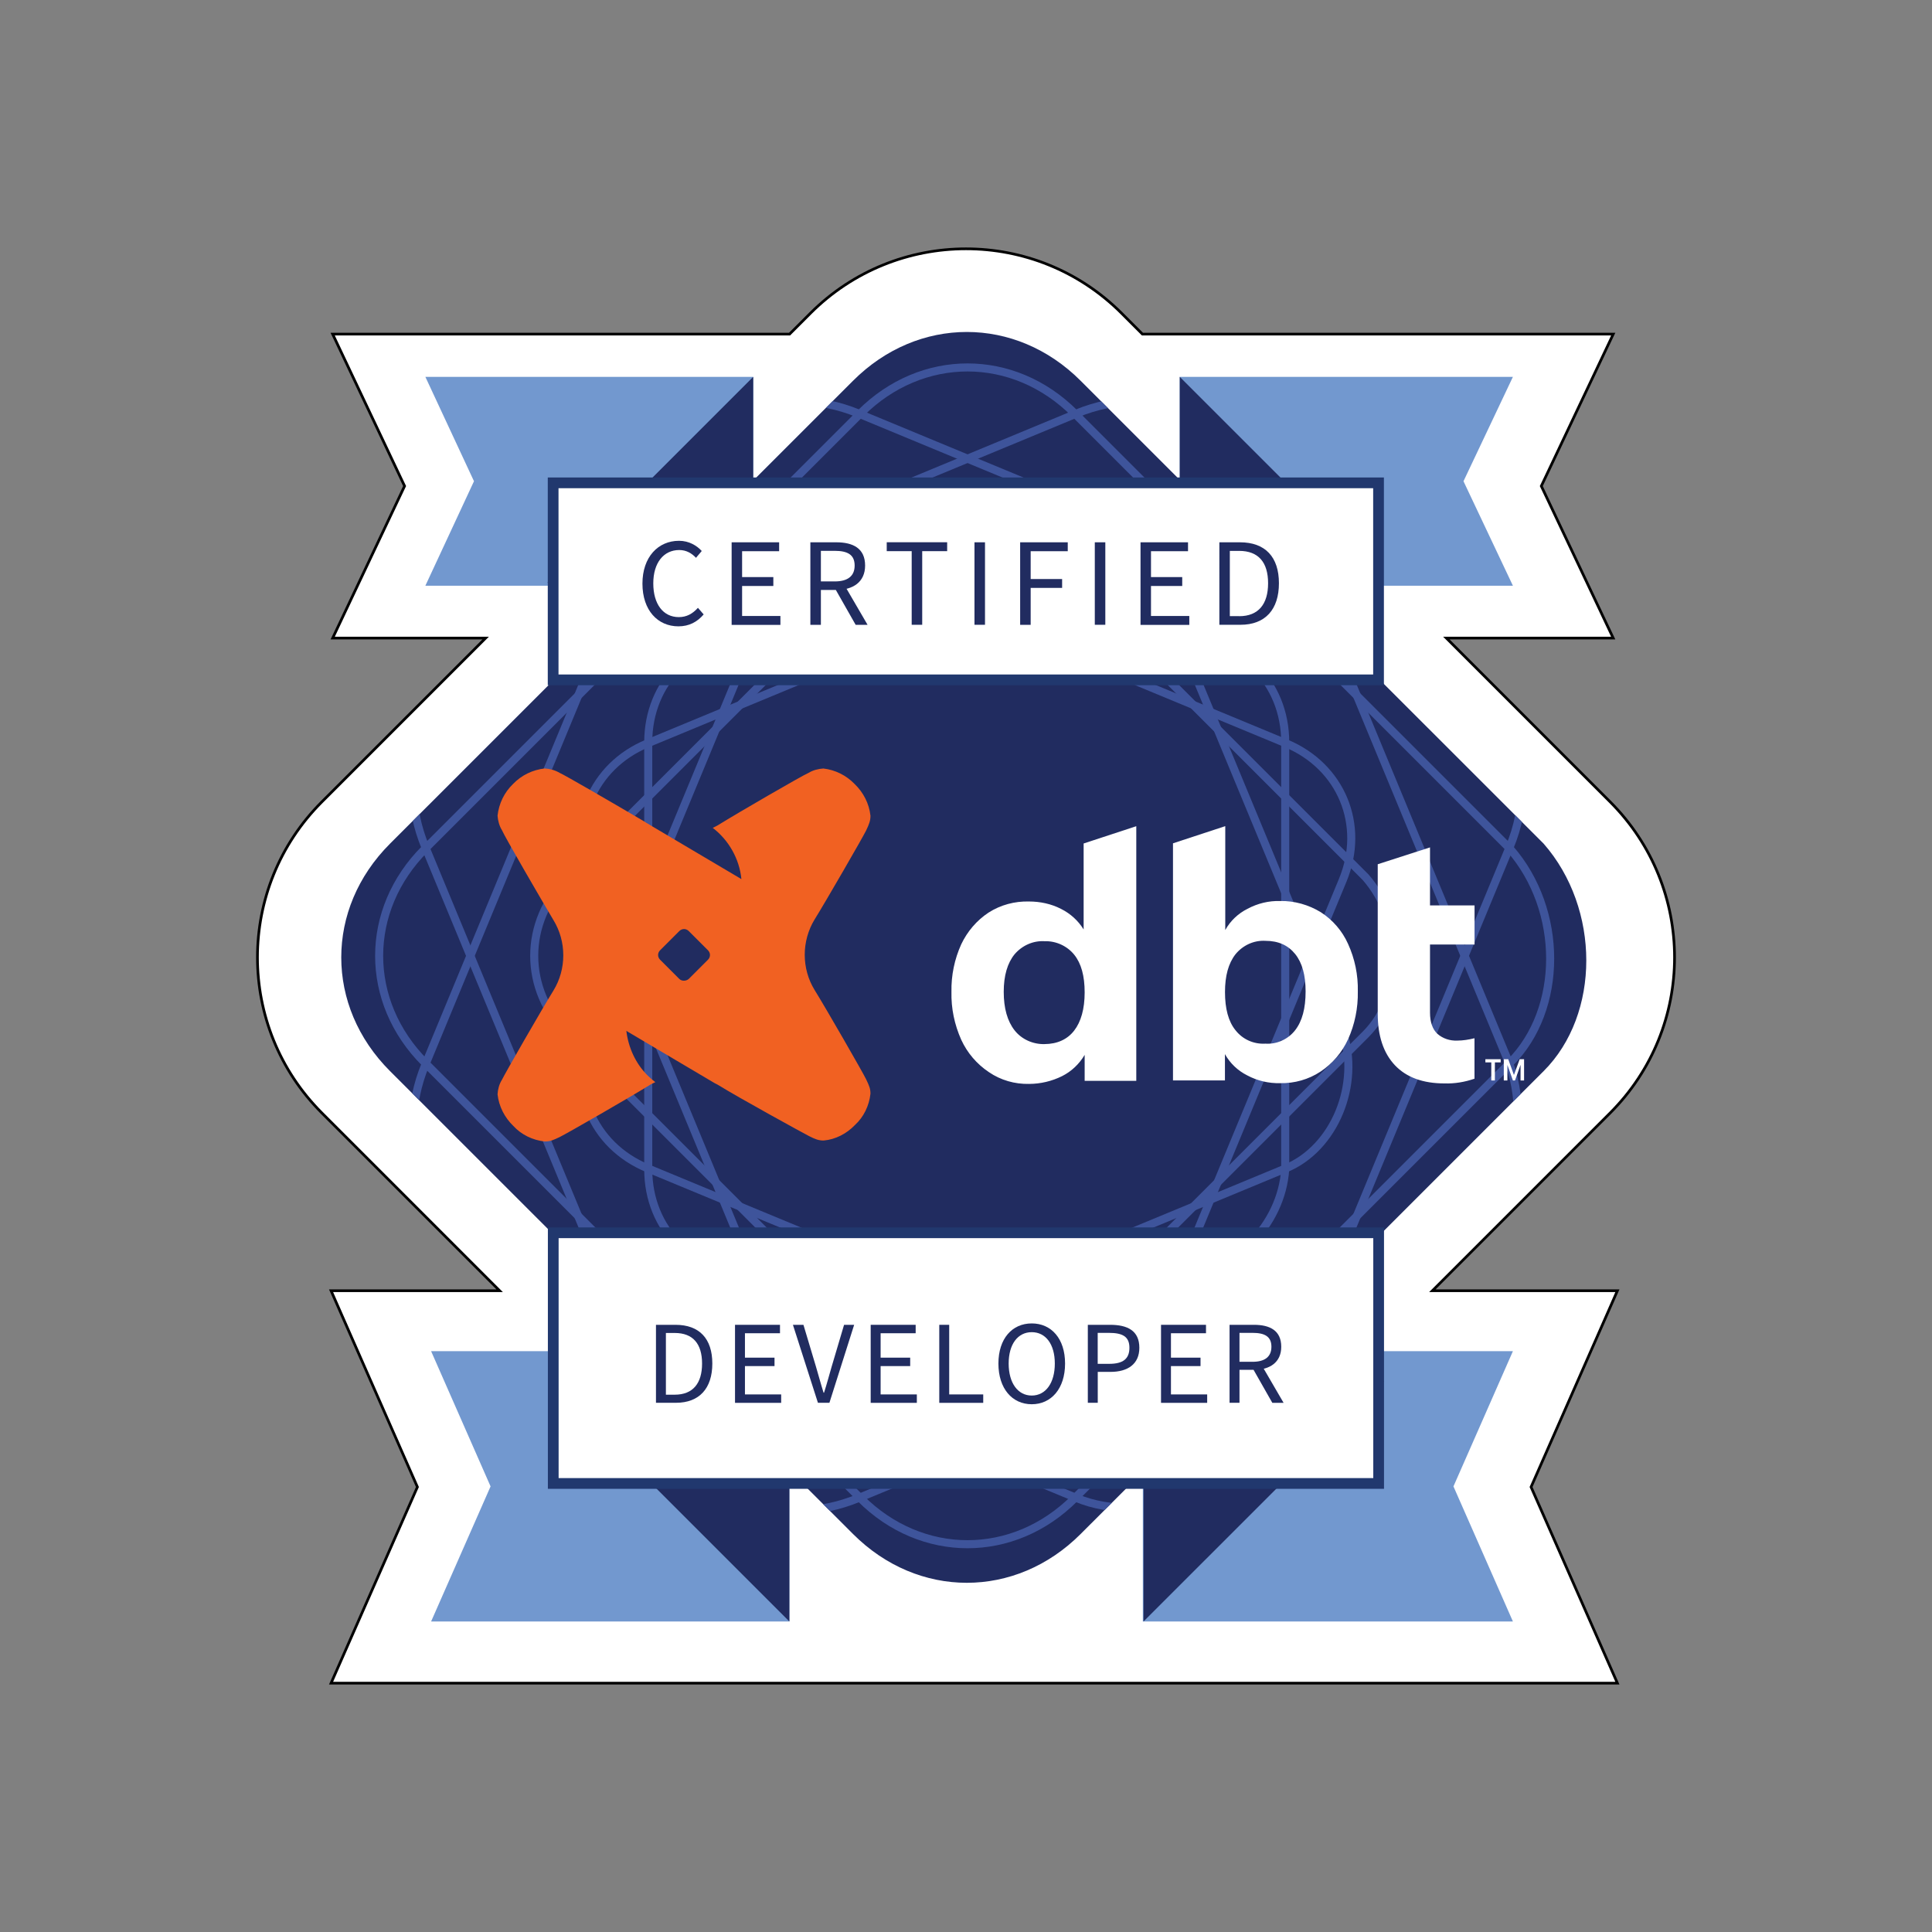 <?xml version="1.0" encoding="utf-8"?>
<!-- Generator: Adobe Illustrator 26.2.1, SVG Export Plug-In . SVG Version: 6.00 Build 0)  -->
<svg version="1.1" xmlns="http://www.w3.org/2000/svg" xmlns:xlink="http://www.w3.org/1999/xlink" x="0px" y="0px"
	 viewBox="0 0 360 360" style="enable-background:new 0 0 360 360;" xml:space="preserve">
<rect x="0" y="0" width="360" height="360" fill="#808080" stroke="none"/>
<style type="text/css">
	.st0{display:none;}
	.st1{display:inline;fill:#262A38;}
	.st2{display:inline;fill:#212C60;}
	.st3{display:inline;fill:#3E549B;}
	.st4{display:inline;fill:#7298CF;}
	.st5{display:inline;fill:#CBD8E8;}
	.st6{fill:#FFFFFF;stroke:#000000;stroke-width:0.5;stroke-miterlimit:10;}
	.st7{fill:none;}
	.st8{clip-path:url(#SVGID_00000097460041931191228460000000931377853943305607_);fill:#212C60;}
	
		.st9{clip-path:url(#SVGID_00000097460041931191228460000000931377853943305607_);fill:none;stroke:#3E549B;stroke-width:1.5;stroke-miterlimit:10;}
	.st10{fill:#FFFFFF;}
	.st11{fill:#F16122;}
	.st12{fill:#7298CF;}
	.st13{fill:#212C60;}
	.st14{fill:#21386E;}
</style>
<g id="Color_Palette" class="st0">
	<rect x="-203.16" y="56.37" class="st1" width="72.67" height="76"/>
	<circle class="st1" cx="-164.25" cy="160.37" r="12"/>
	<circle class="st2" cx="-164.25" cy="203.37" r="12"/>
	<circle class="st3" cx="-164.25" cy="244.37" r="12"/>
	<circle class="st4" cx="-164.25" cy="285.37" r="12"/>
	<circle class="st5" cx="-164.25" cy="326.37" r="12"/>
</g>
<g id="Contour_Key_line">
	<path class="st6" d="M75.39,90.57l-13.4,28.33h28.5l-30.51,30.51c-16.01,16.01-16.01,41.97,0,57.98l33.12,33.12H61.69l16.09,36.57
		l-16.09,36.55h131.2h4.1h104.39l-16.09-36.55l16.09-36.57H266.9l33.12-33.12c16.01-16.01,16.01-41.97,0-57.98l-30.51-30.51h31.09
		l-13.4-28.33l13.4-28.31h-87.72l-3.89-3.89c-16.01-16.01-41.97-16.01-57.98,0l-3.89,3.89H61.99L75.39,90.57z"/>
	<rect x="140.34" y="64.96" class="st7" width="79.49" height="16.68"/>
</g>
<g id="Contour-Cut_Guide">
</g>
<g id="Diamond_Background">
	<g>
		<defs>
			<path id="SVGID_1_" d="M287.64,157.21l-86.29-86.27c-12.11-12.11-30.28-12.11-42.39,0l-86.29,86.27
				c-12.11,12.11-12.11,30.27,0,42.37l86.29,86.27c12.11,12.11,30.28,12.11,42.39,0l86.29-86.27
				C298.23,188.99,298.23,169.32,287.64,157.21z"/>
		</defs>
		<clipPath id="SVGID_00000067229525078491014460000017364200768857377971_">
			<use xlink:href="#SVGID_1_"  style="overflow:visible;"/>
		</clipPath>
		<path style="clip-path:url(#SVGID_00000067229525078491014460000017364200768857377971_);fill:#212C60;" d="M288.41,157.12
			L201.77,70.5c-12.16-12.16-30.4-12.16-42.56,0l-86.65,86.62c-12.16,12.16-12.16,30.39,0,42.55l86.65,86.62
			c12.16,12.16,30.4,12.16,42.56,0l86.65-86.62C299.05,189.04,299.05,169.28,288.41,157.12z"/>
		
			<path style="clip-path:url(#SVGID_00000067229525078491014460000017364200768857377971_);fill:none;stroke:#3E549B;stroke-width:1.5;stroke-miterlimit:10;" d="
			M219.73,237.57l30.46-73.53c4.27-10.32-0.26-21.26-10.58-25.54l-73.53-30.46c-10.32-4.27-21.26,0.26-25.54,10.58l-30.46,73.53
			c-4.27,10.32,0.26,21.26,10.58,25.54l73.53,30.46C203.23,251.89,215.08,246.98,219.73,237.57z"/>
		
			<path style="clip-path:url(#SVGID_00000067229525078491014460000017364200768857377971_);fill:none;stroke:#3E549B;stroke-width:1.5;stroke-miterlimit:10;" d="
			M239.48,217.89v-79.59c0-11.17-8.38-19.55-19.55-19.55h-79.59c-11.17,0-19.55,8.38-19.55,19.55v79.59
			c0,11.17,8.38,19.55,19.55,19.55h79.59C229.71,237.44,238.78,228.37,239.48,217.89z"/>
		
			<path style="clip-path:url(#SVGID_00000067229525078491014460000017364200768857377971_);fill:none;stroke:#3E549B;stroke-width:1.5;stroke-miterlimit:10;" d="
			M250.19,192.16l-30.46-73.53c-4.27-10.32-15.22-14.85-25.54-10.58l-73.53,30.46c-10.32,4.27-14.85,15.22-10.58,25.54l30.46,73.53
			c4.27,10.32,15.22,14.85,25.54,10.58l73.53-30.46C248.64,213.96,253.55,202.1,250.19,192.16z"/>
		
			<path style="clip-path:url(#SVGID_00000067229525078491014460000017364200768857377971_);fill:none;stroke:#3E549B;stroke-width:1.5;stroke-miterlimit:10;" d="
			M254.45,163.45l-59.66-59.66c-8.37-8.37-20.93-8.37-29.31,0l-59.66,59.66c-8.37,8.37-8.37,20.93,0,29.31l59.66,59.66
			c8.37,8.37,20.93,8.37,29.31,0l59.66-59.66C261.78,185.43,261.78,171.82,254.45,163.45z"/>
		
			<path style="clip-path:url(#SVGID_00000067229525078491014460000017364200768857377971_);fill:none;stroke:#3E549B;stroke-width:1.5;stroke-miterlimit:10;" d="
			M237.39,263.87l43.92-106.04c6.16-14.88-0.37-30.67-15.26-36.83L160.01,77.07c-14.88-6.16-30.67,0.37-36.83,15.26L79.26,198.37
			c-6.16,14.88,0.37,30.67,15.26,36.83l106.04,43.92C213.58,284.52,230.68,277.44,237.39,263.87z"/>
		
			<path style="clip-path:url(#SVGID_00000067229525078491014460000017364200768857377971_);fill:none;stroke:#3E549B;stroke-width:1.5;stroke-miterlimit:10;" d="
			M281.31,198.37L237.39,92.33c-6.16-14.88-21.95-21.42-36.83-15.26L94.51,121c-14.88,6.16-21.42,21.95-15.26,36.83l43.92,106.04
			c6.16,14.88,21.95,21.42,36.83,15.26l106.04-43.92C279.07,229.81,286.16,212.71,281.31,198.37z"/>
		
			<path style="clip-path:url(#SVGID_00000067229525078491014460000017364200768857377971_);fill:none;stroke:#3E549B;stroke-width:1.5;stroke-miterlimit:10;" d="
			M281.38,158.17l-81.16-81.16c-11.39-11.39-28.48-11.39-39.87,0l-81.16,81.16c-11.39,11.39-11.39,28.48,0,39.87l81.16,81.16
			c11.39,11.39,28.48,11.39,39.87,0l81.16-81.16C291.34,188.07,291.34,169.56,281.38,158.17z"/>
	</g>
</g>
<g id="dbt_signature">
	<g>
		<g>
			<path class="st10" d="M211.73,153.95v47.45h-9.62v-4.84c-1.01,1.7-2.45,3.08-4.21,3.96c-1.89,0.94-4.02,1.45-6.16,1.45
				c-2.64,0.06-5.28-0.69-7.48-2.2c-2.26-1.51-4.02-3.58-5.15-6.03c-1.26-2.83-1.89-5.84-1.82-8.92c-0.06-3.08,0.57-6.1,1.82-8.86
				c1.13-2.39,2.89-4.46,5.09-5.91c2.26-1.45,4.9-2.14,7.54-2.07c2.07,0,4.15,0.44,5.97,1.38c1.76,0.88,3.2,2.2,4.21,3.83v-16.02
				L211.73,153.95z M200.16,192.03c1.26-1.63,1.95-4.02,1.95-7.1c0-3.08-0.63-5.4-1.95-7.04c-1.32-1.63-3.39-2.58-5.53-2.51
				c-2.14-0.13-4.21,0.82-5.59,2.45c-1.32,1.63-2.01,3.96-2.01,6.98c0,3.08,0.69,5.47,2.01,7.16c1.32,1.7,3.46,2.64,5.59,2.58
				C197.02,194.54,198.91,193.66,200.16,192.03z M246.1,169.97c2.26,1.45,4.02,3.52,5.09,5.91c1.26,2.77,1.89,5.78,1.82,8.86
				c0.06,3.08-0.57,6.16-1.82,8.92c-1.13,2.45-2.89,4.52-5.15,6.03c-2.2,1.45-4.84,2.2-7.48,2.14c-2.14,0.06-4.27-0.44-6.16-1.45
				c-1.76-0.88-3.2-2.26-4.15-3.96v4.9h-9.68v-44.18l9.74-3.2v19.36c0.94-1.7,2.39-3.08,4.15-3.96c1.89-1.01,3.96-1.51,6.1-1.45
				C241.2,167.84,243.84,168.59,246.1,169.97z M241.33,191.97c1.32-1.7,1.95-4.08,1.95-7.23c0-3.02-0.63-5.34-1.95-6.98
				c-1.32-1.63-3.14-2.45-5.53-2.45c-2.14-0.13-4.21,0.82-5.59,2.51c-1.32,1.7-1.95,4.02-1.95,7.04c0,3.08,0.63,5.47,1.95,7.1
				c1.32,1.7,3.39,2.64,5.59,2.51C237.93,194.61,240.01,193.66,241.33,191.97z M266.46,176h8.3v-7.29h-8.3v-10.81l-9.74,3.14v27.84
				c0,4.15,1.07,7.35,3.2,9.61c2.14,2.26,5.22,3.39,9.24,3.39c1.89,0.06,3.77-0.25,5.59-0.88v-7.54c-1.01,0.25-2.14,0.44-3.2,0.44
				c-1.38,0.06-2.7-0.38-3.71-1.26c-0.88-0.82-1.38-2.14-1.38-3.96V176L266.46,176z"/>
			<g>
				<path class="st11" d="M159.25,146.09c1.63,1.57,2.7,3.64,2.95,5.91c0,0.94-0.25,1.57-0.82,2.77
					c-0.57,1.19-7.54,13.26-9.61,16.59c-1.19,1.95-1.82,4.27-1.82,6.54c0,2.33,0.63,4.59,1.82,6.54c2.07,3.33,9.05,15.46,9.61,16.65
					c0.57,1.19,0.82,1.76,0.82,2.7c-0.25,2.26-1.26,4.34-2.89,5.84c-1.57,1.63-3.64,2.7-5.84,2.89c-0.94,0-1.57-0.25-2.7-0.82
					c-1.13-0.57-13.45-7.35-16.78-9.43c-0.25-0.13-0.5-0.31-0.82-0.44l-16.46-9.74c0.38,3.14,1.76,6.16,4.02,8.36
					c0.44,0.44,0.88,0.82,1.38,1.19c-0.38,0.19-0.82,0.38-1.19,0.63c-3.33,2.07-15.46,9.05-16.65,9.61
					c-1.19,0.57-1.76,0.82-2.77,0.82c-2.26-0.25-4.34-1.26-5.84-2.89c-1.63-1.57-2.7-3.64-2.95-5.91c0.06-0.94,0.31-1.89,0.82-2.7
					c0.57-1.19,7.54-13.32,9.61-16.65c1.19-1.95,1.82-4.21,1.82-6.54c0-2.33-0.63-4.59-1.82-6.54c-2.07-3.46-9.11-15.58-9.61-16.78
					c-0.5-0.82-0.75-1.76-0.82-2.7c0.25-2.26,1.26-4.34,2.89-5.91c1.57-1.63,3.64-2.64,5.91-2.89c0.94,0.06,1.89,0.31,2.77,0.82
					c1.01,0.44,9.87,5.59,14.58,8.36l1.07,0.63c0.38,0.25,0.69,0.44,0.94,0.57l0.5,0.31l16.78,9.93c-0.38-3.77-2.33-7.23-5.34-9.55
					c0.38-0.19,0.82-0.38,1.19-0.63c3.33-2.07,15.46-9.11,16.65-9.61c0.82-0.5,1.76-0.75,2.77-0.82
					C155.61,143.45,157.68,144.46,159.25,146.09z M128.34,182.41l3.58-3.58c0.5-0.5,0.5-1.26,0-1.76l-3.58-3.58
					c-0.5-0.5-1.26-0.5-1.76,0l-3.58,3.58c-0.5,0.5-0.5,1.26,0,1.76l3.58,3.58C127.02,182.85,127.83,182.85,128.34,182.41z
					 M159.25,146.09c1.63,1.57,2.7,3.64,2.95,5.91c0,0.94-0.25,1.57-0.82,2.77c-0.57,1.19-7.54,13.26-9.61,16.59
					c-1.19,1.95-1.82,4.27-1.82,6.54c0,2.33,0.63,4.59,1.82,6.54c2.07,3.33,9.05,15.46,9.61,16.65c0.57,1.19,0.82,1.76,0.82,2.7
					c-0.25,2.26-1.26,4.34-2.89,5.84c-1.57,1.63-3.64,2.7-5.84,2.89c-0.94,0-1.57-0.25-2.7-0.82c-1.13-0.57-13.45-7.35-16.78-9.43
					c-0.25-0.13-0.5-0.31-0.82-0.44l-16.46-9.74c0.38,3.14,1.76,6.16,4.02,8.36c0.44,0.44,0.88,0.82,1.38,1.19
					c-0.38,0.19-0.82,0.38-1.19,0.63c-3.33,2.07-15.46,9.05-16.65,9.61c-1.19,0.57-1.76,0.82-2.77,0.82
					c-2.26-0.25-4.34-1.26-5.84-2.89c-1.63-1.57-2.7-3.64-2.95-5.91c0.06-0.94,0.31-1.89,0.82-2.7c0.57-1.19,7.54-13.32,9.61-16.65
					c1.19-1.95,1.82-4.21,1.82-6.54c0-2.33-0.63-4.59-1.82-6.54c-2.07-3.46-9.11-15.58-9.61-16.78c-0.5-0.82-0.75-1.76-0.82-2.7
					c0.25-2.26,1.26-4.34,2.89-5.91c1.57-1.63,3.64-2.64,5.91-2.89c0.94,0.06,1.89,0.31,2.77,0.82c1.01,0.44,9.87,5.59,14.58,8.36
					l1.07,0.63c0.38,0.25,0.69,0.44,0.94,0.57l0.5,0.31l16.78,9.93c-0.38-3.77-2.33-7.23-5.34-9.55c0.38-0.19,0.82-0.38,1.19-0.63
					c3.33-2.07,15.46-9.11,16.65-9.61c0.82-0.5,1.76-0.75,2.77-0.82C155.61,143.45,157.68,144.46,159.25,146.09z M128.34,182.41
					l3.58-3.58c0.5-0.5,0.5-1.26,0-1.76l-3.58-3.58c-0.5-0.5-1.26-0.5-1.76,0l-3.58,3.58c-0.5,0.5-0.5,1.26,0,1.76l3.58,3.58
					C127.02,182.85,127.83,182.85,128.34,182.41z"/>
			</g>
		</g>
		<g>
			<polygon class="st10" points="283.33,198.42 282.3,201.33 281.91,201.33 280.88,198.43 280.88,201.33 280.21,201.33 
				280.21,197.37 281.04,197.37 282.1,200.31 283.17,197.37 283.99,197.37 283.99,201.33 283.33,201.33 			"/>
			<polygon class="st10" points="279.63,197.96 278.55,197.96 278.55,201.33 277.88,201.33 277.88,197.96 276.78,197.96 
				276.78,197.37 279.63,197.37 			"/>
		</g>
	</g>
</g>
<g id="Bottom_Banner">
	<polygon class="st12" points="212.95,302.14 281.91,302.14 270.83,276.97 281.91,251.77 212.95,251.77 	"/>
	<polygon class="st13" points="213.08,302.14 213.08,257.34 257.89,257.34 	"/>
	<polygon class="st12" points="147.09,302.14 80.33,302.14 91.41,276.97 80.33,251.77 147.09,251.77 	"/>
	<polygon class="st13" points="147.09,302.14 147.09,257.75 102.69,257.75 	"/>
	<g>
		<rect x="103.09" y="229.71" class="st10" width="153.8" height="46.71"/>
		<g>
			<path class="st14" d="M255.89,230.71v44.71h-151.8v-44.71H255.89 M257.89,228.71h-155.8v48.71h155.8V228.71L257.89,228.71z"/>
		</g>
	</g>
	<g>
		<g>
			<path class="st13" d="M122.23,246.86h3.64c4.47,0,6.86,2.6,6.86,7.21c0,4.62-2.4,7.32-6.78,7.32h-3.72V246.86z M125.73,259.88
				c3.4,0,5.09-2.13,5.09-5.8c0-3.67-1.69-5.7-5.09-5.7h-1.65v11.5H125.73z"/>
			<path class="st13" d="M136.96,246.86h8.38v1.57h-6.53v4.55h5.51v1.57h-5.51v5.28h6.75v1.57h-8.6V246.86z"/>
			<path class="st13" d="M147.75,246.86h1.96l2.35,7.85c0.51,1.71,0.86,3.09,1.4,4.8h0.09c0.54-1.7,0.9-3.09,1.4-4.8l2.33-7.85h1.88
				l-4.61,14.53h-2.14L147.75,246.86z"/>
			<path class="st13" d="M162.24,246.86h8.38v1.57h-6.53v4.55h5.51v1.57h-5.51v5.28h6.75v1.57h-8.6V246.86z"/>
			<path class="st13" d="M175.02,246.86h1.85v12.97h6.34v1.57h-8.19V246.86z"/>
			<path class="st13" d="M186.04,254.08c0-4.65,2.56-7.48,6.21-7.48c3.65,0,6.21,2.83,6.21,7.48c0,4.65-2.56,7.58-6.21,7.58
				C188.6,261.66,186.04,258.73,186.04,254.08z M196.55,254.08c0-3.62-1.71-5.85-4.3-5.85c-2.59,0-4.3,2.23-4.3,5.85
				c0,3.62,1.71,5.96,4.3,5.96C194.85,260.04,196.55,257.7,196.55,254.08z"/>
			<path class="st13" d="M202.7,246.86h4.15c3.26,0,5.45,1.1,5.45,4.28c0,3.06-2.19,4.49-5.36,4.49h-2.39v5.76h-1.85V246.86z
				 M206.7,254.13c2.54,0,3.75-0.92,3.75-2.99c0-2.1-1.29-2.78-3.84-2.78h-2.07v5.77H206.7z"/>
			<path class="st13" d="M216.34,246.86h8.38v1.57h-6.53v4.55h5.51v1.57h-5.51v5.28h6.75v1.57h-8.6V246.86z"/>
			<path class="st13" d="M229.11,246.86h4.55c2.96,0,5.08,1.06,5.08,4.09c0,2.9-2.12,4.3-5.08,4.3h-2.7v6.14h-1.85V246.86z
				 M233.4,253.75c2.26,0,3.51-0.92,3.51-2.8c0-1.91-1.25-2.59-3.51-2.59h-2.44v5.39H233.4z M233.3,254.75l1.45-0.96l4.43,7.61h-2.1
				L233.3,254.75z"/>
		</g>
	</g>
</g>
<g id="Top_Banner">
	<polygon class="st12" points="140.35,70.22 79.26,70.22 88.32,89.67 79.26,109.14 140.35,109.14 	"/>
	<polygon class="st13" points="140.35,70.22 140.35,108.59 101.98,108.59 	"/>
	<polygon class="st12" points="219.83,70.22 281.91,70.22 272.7,89.67 281.91,109.14 219.83,109.14 	"/>
	<polygon class="st13" points="219.83,70.22 219.83,108.02 257.64,108.02 	"/>
	<g>
		<rect x="103.07" y="89.97" class="st10" width="153.8" height="36.71"/>
		<path class="st14" d="M255.87,90.97v34.71h-151.8V90.97H255.87 M257.87,88.97h-155.8v38.71h155.8V88.97L257.87,88.97z"/>
	</g>
	<g>
		<g>
			<path class="st13" d="M119.71,108.75c0-4.96,2.92-7.98,6.82-7.98c1.87,0,3.33,0.91,4.23,1.9l-1.07,1.27
				c-0.81-0.86-1.82-1.45-3.12-1.45c-2.91,0-4.84,2.38-4.84,6.21c0,3.86,1.84,6.29,4.76,6.29c1.47,0,2.58-0.64,3.56-1.73l1.07,1.23
				c-1.21,1.41-2.72,2.22-4.72,2.22C122.57,116.7,119.71,113.74,119.71,108.75z"/>
			<path class="st13" d="M136.32,101.05h8.86v1.66h-6.9v4.82h5.82v1.66h-5.82v5.59h7.14v1.66h-9.09V101.05z"/>
			<path class="st13" d="M151.01,101.05h4.81c3.13,0,5.38,1.12,5.38,4.33c0,3.07-2.25,4.55-5.38,4.55h-2.86v6.5h-1.96V101.05z
				 M155.54,108.34c2.39,0,3.71-0.97,3.71-2.96c0-2.02-1.32-2.74-3.71-2.74h-2.58v5.7H155.54z M155.44,109.39l1.53-1.01l4.69,8.05
				h-2.22L155.44,109.39z"/>
			<path class="st13" d="M169.88,102.7h-4.65v-1.66h11.26v1.66h-4.65v13.72h-1.96V102.7z"/>
			<path class="st13" d="M181.58,101.05h1.96v15.37h-1.96V101.05z"/>
			<path class="st13" d="M190.09,101.05h8.87v1.66h-6.91v5.18h5.86v1.66h-5.86v6.88h-1.96V101.05z"/>
			<path class="st13" d="M204,101.05h1.96v15.37H204V101.05z"/>
			<path class="st13" d="M212.51,101.05h8.86v1.66h-6.9v4.82h5.82v1.66h-5.82v5.59h7.14v1.66h-9.09V101.05z"/>
			<path class="st13" d="M227.2,101.05h3.85c4.73,0,7.26,2.75,7.26,7.63s-2.53,7.74-7.17,7.74h-3.93V101.05z M230.9,114.82
				c3.59,0,5.39-2.25,5.39-6.14s-1.79-6.03-5.39-6.03h-1.74v12.16H230.9z"/>
		</g>
	</g>
</g>
<g id="Production_Notes_Do_not_print">
</g>
</svg>
